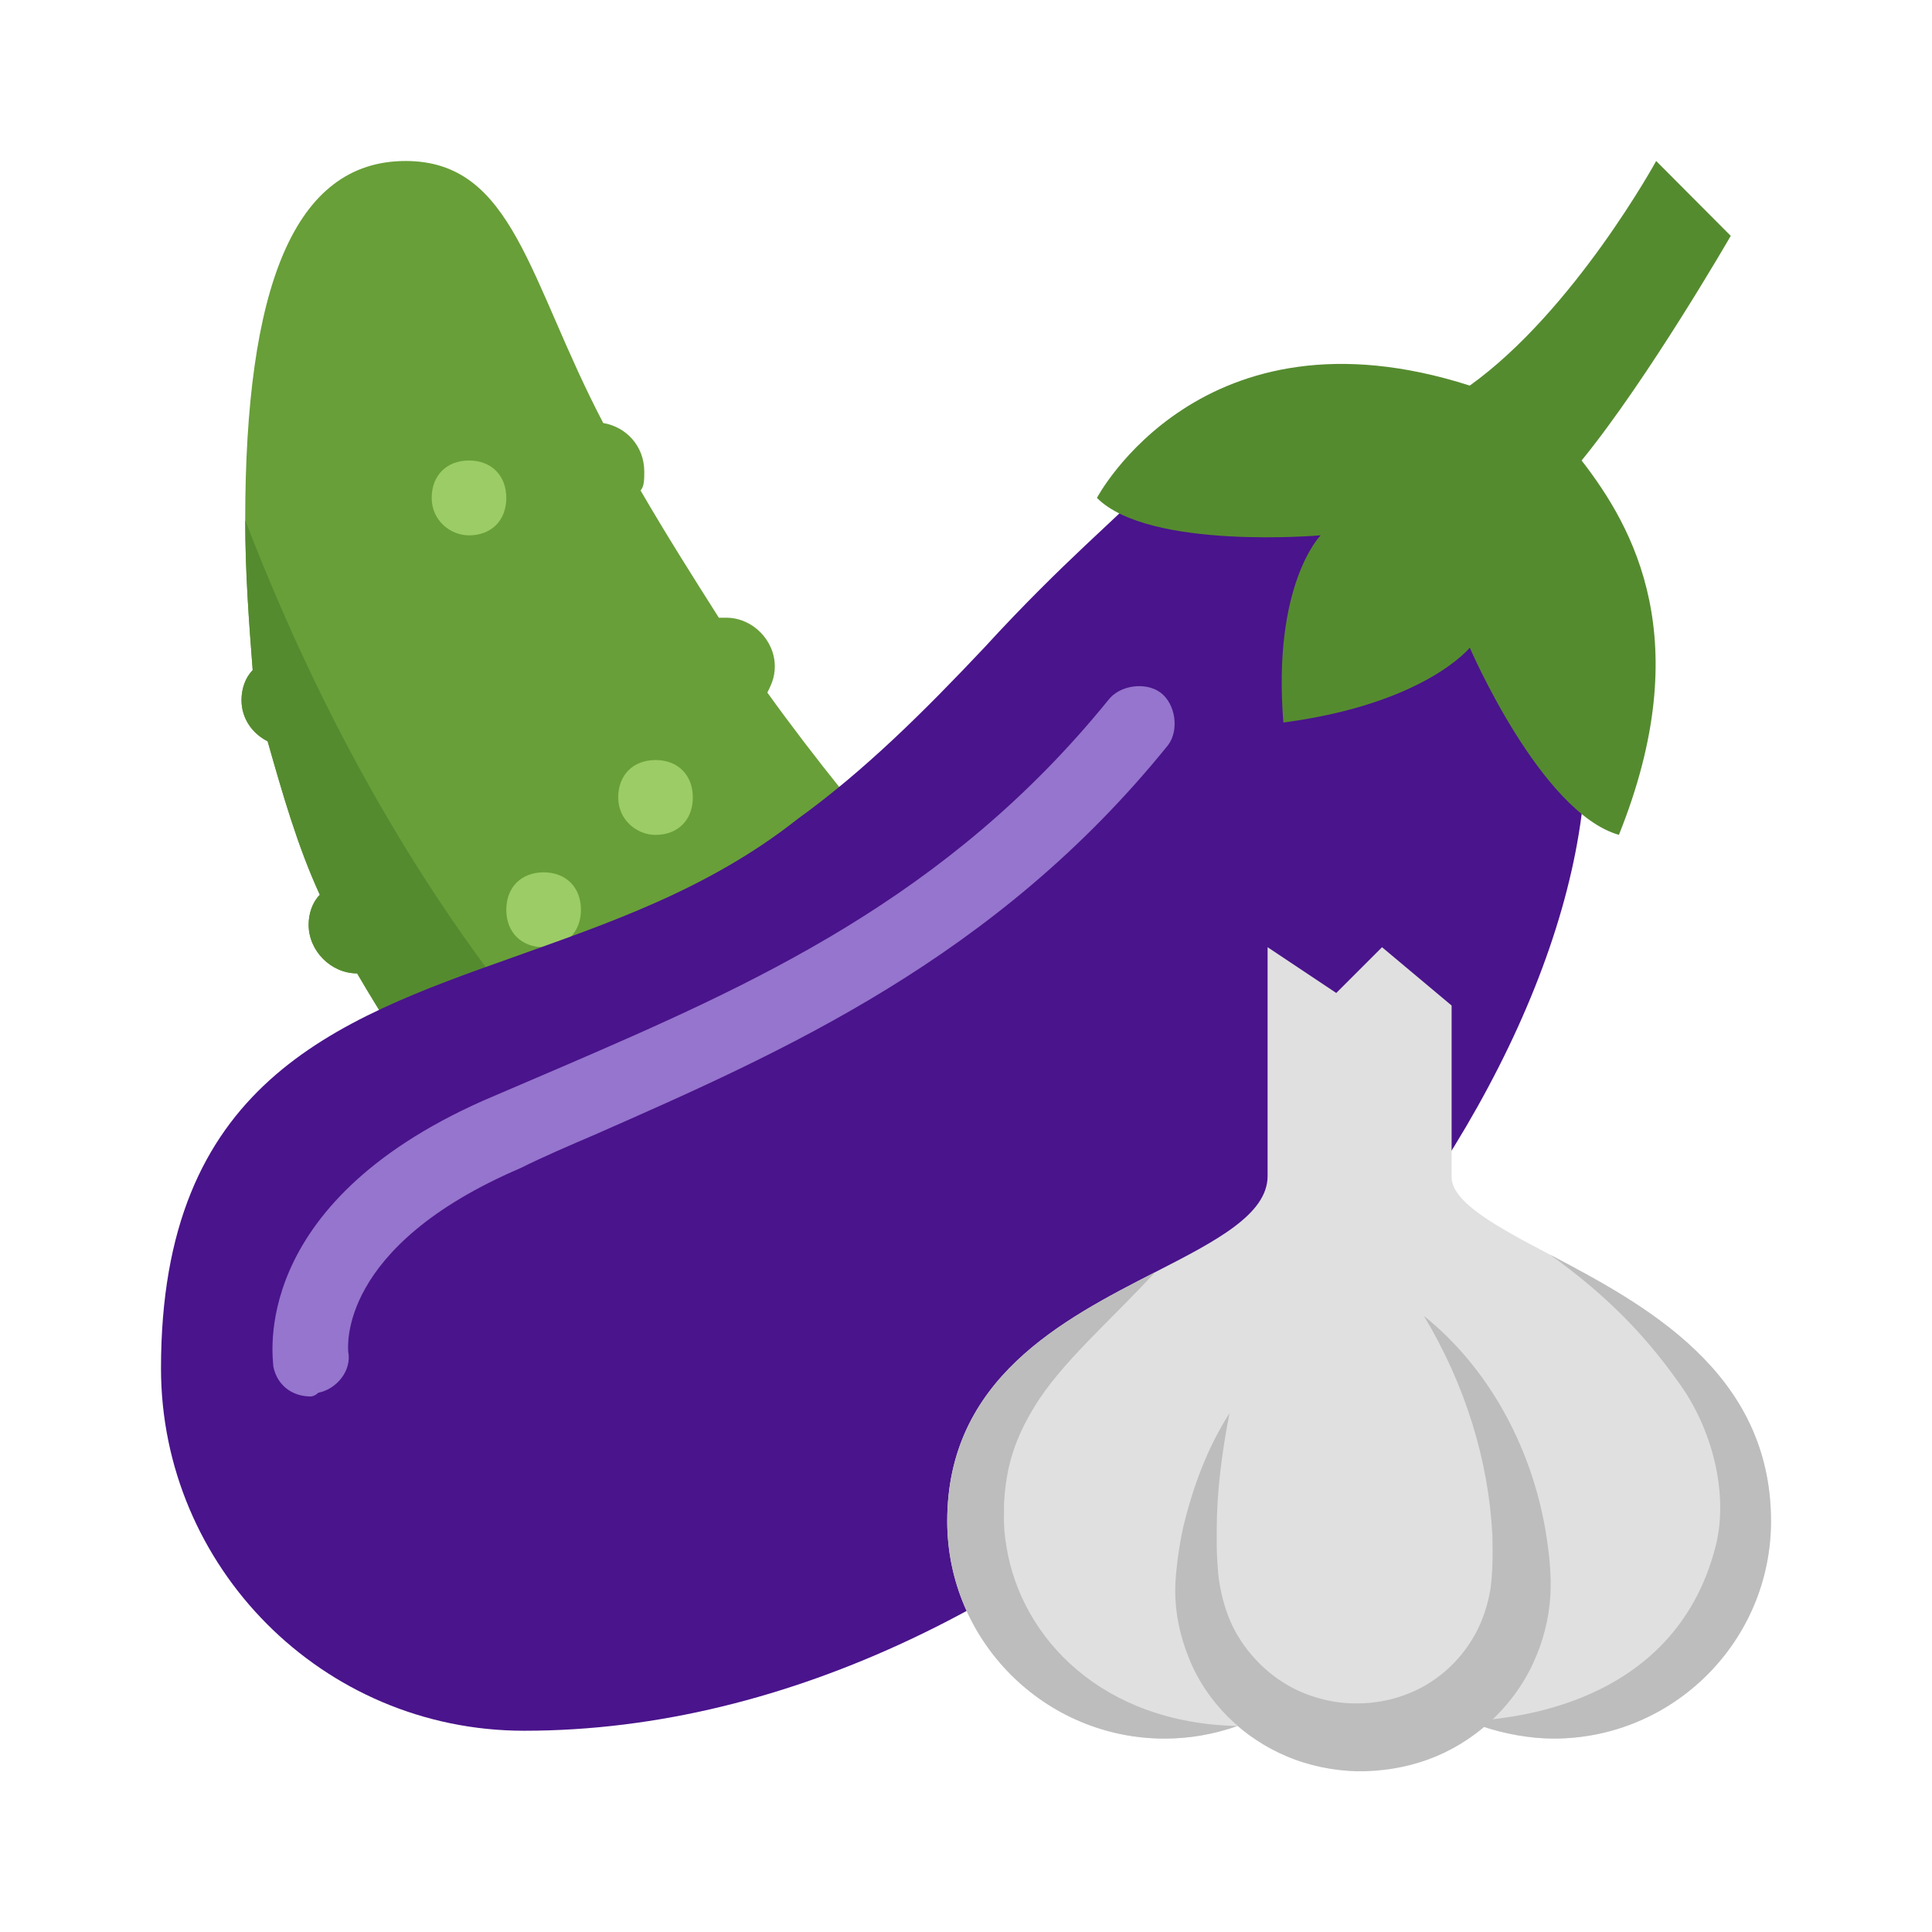 ﻿<?xml version="1.0" encoding="utf-8"?>
<svg xmlns="http://www.w3.org/2000/svg" viewBox="0 0 48 48" width="480" height="480">
  <path fill="#689f38" d="M6.278,16.65C6.093,16.836,6,17.115,6,17.394c0,0.465,0.278,0.837,0.649,1.023c0.371,1.302,0.741,2.604,1.297,3.814c-0.185,0.186-0.278,0.465-0.278,0.744c0,0.651,0.556,1.209,1.205,1.209c0.649,1.116,1.39,2.232,2.131,3.349c0,0.093,0,0.186,0,0.279c0,0.651,0.556,1.209,1.205,1.209c0.741,0.837,1.483,1.674,2.224,2.418c-0.093,0.186-0.093,0.279-0.093,0.465c0,0.651,0.556,1.209,1.205,1.209c0.185,0,0.371,0,0.556-0.093c0.834,0.651,1.575,1.302,2.409,1.86c0,0.093,0,0.186,0,0.279c0,0.651,0.556,1.209,1.205,1.209c0.278,0,0.556,0,0.741-0.186c0.927,0.558,1.946,1.209,2.965,1.674c0.093,0.558,0.649,0.93,1.205,0.93c0.185,0,0.371,0,0.556-0.093c1.575,0.651,3.243,1.209,4.819,1.674c0.185,0.465,0.649,0.837,1.205,0.837c0.371,0,0.741-0.093,0.927-0.372c1.39,0.186,2.873,0.372,4.17,0.372c0.927,0,1.761-0.093,2.502-0.186c0.185,0.093,0.371,0.186,0.649,0.186c0.463,0,0.834-0.279,1.112-0.651c1.761-0.651,2.595-1.767,2.595-2.976c0-1.674-1.575-2.697-4.263-4.093l0,0c0-0.651-0.556-1.209-1.205-1.209c-0.185,0-0.463,0.093-0.649,0.186c-0.927-0.465-1.946-1.023-3.058-1.674c-0.093-0.558-0.649-0.93-1.205-0.93c-0.093,0-0.185,0.093-0.278,0.093c-1.112-0.651-2.224-1.488-3.429-2.325c-0.093-0.558-0.649-0.93-1.205-0.93l0,0c-1.205-0.93-2.409-2.046-3.707-3.349c0-0.093,0-0.186,0-0.279c0-0.651-0.556-1.209-1.205-1.209c-0.093,0-0.093,0-0.185,0c-1.205-1.395-2.502-2.976-3.707-4.651c0.093-0.186,0.185-0.372,0.185-0.651c0-0.651-0.556-1.209-1.205-1.209c0,0-0.093,0-0.185,0c-0.649-1.023-1.297-2.046-1.946-3.163c0.093-0.093,0.093-0.279,0.093-0.465c0-0.651-0.463-1.116-1.019-1.209C13.135,6.977,12.765,4,10.077,4c-2.78,0-3.985,3.162-3.985,8.929C6.093,14.232,6.185,15.441,6.278,16.65z" />
  <path fill="#558b2f" d="M6.278,16.65C6.093,16.836,6,17.115,6,17.394c0,0.465,0.278,0.837,0.649,1.023c0.371,1.302,0.741,2.604,1.297,3.814c-0.185,0.186-0.278,0.465-0.278,0.744c0,0.651,0.556,1.209,1.205,1.209c0.649,1.116,1.39,2.232,2.131,3.349c0,0.093,0,0.186,0,0.279c0,0.651,0.556,1.209,1.205,1.209c0.741,0.837,1.483,1.674,2.224,2.418c-0.093,0.186-0.093,0.279-0.093,0.465c0,0.651,0.556,1.209,1.205,1.209c0.185,0,0.371,0,0.556-0.093c0.834,0.651,1.575,1.302,2.409,1.86c0,0.093,0,0.186,0,0.279c0,0.651,0.556,1.209,1.205,1.209c0.278,0,0.556,0,0.741-0.186c0.927,0.558,1.946,1.209,2.965,1.674c0.093,0.558,0.649,0.93,1.205,0.93c0.185,0,0.371,0,0.556-0.093c1.575,0.651,3.243,1.209,4.819,1.674c0.185,0.465,0.649,0.837,1.205,0.837c0.371,0,0.741-0.093,0.927-0.372c1.39,0.186,2.873,0.372,4.17,0.372c0.927,0,1.761-0.093,2.502-0.186c0.185,0.093,0.371,0.186,0.649,0.186c0.463,0,0.834-0.279,1.112-0.651c1.761-0.651,2.595-1.767,2.595-2.976c-5.467,1.488-27.151,1.116-37.067-24.649C6.093,14.232,6.185,15.441,6.278,16.65z" />
  <path fill="#9ccc65" d="M12.579,12.371c0,0.558-0.371,0.93-0.927,0.93c-0.463,0-0.927-0.372-0.927-0.93s0.371-0.93,0.927-0.93C12.209,11.441,12.579,11.813,12.579,12.371z M14.433,22.603c0,0.558-0.371,0.93-0.927,0.93c-0.556,0-0.927-0.372-0.927-0.93s0.371-0.93,0.927-0.93C14.062,21.673,14.433,22.045,14.433,22.603z M17.213,19.813c0,0.558-0.371,0.93-0.927,0.93c-0.463,0-0.927-0.372-0.927-0.93s0.371-0.93,0.927-0.93C16.842,18.882,17.213,19.255,17.213,19.813z M20.919,29.114c0,0.558-0.371,0.93-0.927,0.93s-0.927-0.372-0.927-0.93s0.371-0.93,0.927-0.93S20.919,28.556,20.919,29.114z M24.626,30.044c0,0.558-0.371,0.93-0.927,0.93s-0.927-0.372-0.927-0.93c0-0.558,0.371-0.93,0.927-0.93S24.626,29.486,24.626,30.044z M30.186,34.695c0,0.558-0.371,0.93-0.927,0.93s-0.927-0.372-0.927-0.93s0.371-0.93,0.927-0.93S30.186,34.137,30.186,34.695z M36.673,35.625c0,0.558-0.371,0.93-0.927,0.93c-0.556,0-0.927-0.372-0.927-0.93s0.371-0.93,0.927-0.93C36.302,34.695,36.673,35.067,36.673,35.625z" />
  <path fill="#4a148c" d="M13.022,43C8,43,4,38.916,4,33.996c0-7.055,4.279-8.633,8.743-10.211c2.325-0.835,4.837-1.671,7.069-3.434c1.674-1.207,3.163-2.692,4.651-4.27c1.953-2.135,3.442-3.342,3.721-3.713c0.186-0.278,2.604-1.392,2.79-1.207c0,0,3.907-1.3,6.511,1.207s1.86,7.147,1.86,7.426C38.415,29.448,26.324,43,13.022,43z" />
  <path fill="#558b2f" d="M41.147,4L43,5.86c0,0-2.038,3.535-3.705,5.581c1.297,1.674,2.871,4.465,0.926,9.301c-1.945-0.558-3.705-4.651-3.705-4.651s-1.112,1.395-4.631,1.86c-0.278-3.442,0.926-4.651,0.926-4.651s-4.261,0.372-5.558-0.93c0,0,2.594-4.93,9.263-2.79C39.11,7.721,41.147,4,41.147,4z" />
  <path fill="#9575cd" d="M7.721,34.695c-0.465,0-0.837-0.279-0.93-0.744c0-0.186-0.651-4,5.209-6.604c0.651-0.279,1.302-0.558,1.953-0.837c4.744-2.046,9.581-4.186,13.58-9.115c0.279-0.372,0.93-0.465,1.302-0.186s0.465,0.93,0.186,1.302c-4.279,5.302-9.581,7.627-14.231,9.674c-0.651,0.279-1.302,0.558-1.86,0.837c-4.558,1.953-4.279,4.465-4.279,4.558c0.093,0.465-0.279,0.93-0.744,1.023C7.814,34.695,7.721,34.695,7.721,34.695z" />
  <path fill="#e0e0e0" d="M33.767,44c-1.1,0-2.181-0.404-3.023-1.118c-0.588,0.208-1.196,0.313-1.81,0.313c-2.978,0-5.401-2.423-5.401-5.402c0-3.537,2.864-5.006,5.166-6.186c1.499-0.768,2.794-1.432,2.794-2.389v-5.685l1.706,1.137l1.137-1.137l1.729,1.449v4.236c-0.031,0.649,1.172,1.284,2.445,1.955C40.826,32.397,44,34.071,44,37.794c0,2.979-2.423,5.402-5.401,5.402c-0.575,0-1.227-0.115-1.808-0.315C35.949,43.596,34.867,44,33.767,44z" />
  <path fill="#bdbdbd" d="M25.007,38.439c-0.025-0.143-0.043-0.287-0.055-0.432c-0.003-0.058-0.006-0.18-0.01-0.185l0.002-0.296c-0.006-0.253,0.028-0.574,0.077-0.854c0.097-0.575,0.314-1.12,0.652-1.678c0.671-1.126,1.89-2.15,3.026-3.387c-2.301,1.18-5.165,2.649-5.165,6.186c0,2.979,2.423,5.402,5.401,5.402c0.614,0,1.221-0.106,1.81-0.313C27.384,42.812,25.381,40.709,25.007,38.439z" />
  <path fill="#bdbdbd" d="M41.679,34.311c0.876,1.179,1.271,2.819,0.947,4.098c-1.039,4.097-5.346,4.258-5.789,4.336l-0.046,0.134c0.58,0.2,1.233,0.315,1.808,0.315c2.978,0,5.401-2.423,5.401-5.402c0-3.723-3.174-5.397-5.491-6.62l0,0C39.834,32.119,40.822,33.104,41.679,34.311z" />
  <path fill="#bdbdbd" d="M35.377,32.694c1.583,1.269,2.652,3.209,3.016,5.302c0.086,0.523,0.156,1.049,0.126,1.635c-0.032,0.586-0.185,1.171-0.438,1.712c-0.507,1.085-1.466,1.959-2.6,2.372c-0.573,0.205-1.156,0.3-1.775,0.291c-0.567-0.014-1.184-0.135-1.728-0.367c-1.103-0.459-2.011-1.361-2.44-2.444c-0.218-0.537-0.342-1.109-0.339-1.674c-0.001-0.142,0.008-0.28,0.019-0.422l0.044-0.389c0.036-0.26,0.078-0.517,0.135-0.77c0.243-1.007,0.602-1.975,1.15-2.83c-0.193,0.988-0.318,1.967-0.318,2.928c-0.002,0.24-0.001,0.478,0.012,0.715l0.026,0.356c0.013,0.105,0.026,0.216,0.047,0.321c0.081,0.425,0.214,0.829,0.425,1.188c0.424,0.715,1.076,1.256,1.828,1.512c0.38,0.128,0.756,0.199,1.182,0.19c0.374-0.002,0.786-0.07,1.146-0.207c0.737-0.263,1.364-0.805,1.747-1.498c0.194-0.346,0.32-0.731,0.388-1.134c0.055-0.404,0.061-0.876,0.048-1.339C36.983,36.294,36.411,34.416,35.377,32.694z" />
</svg>
